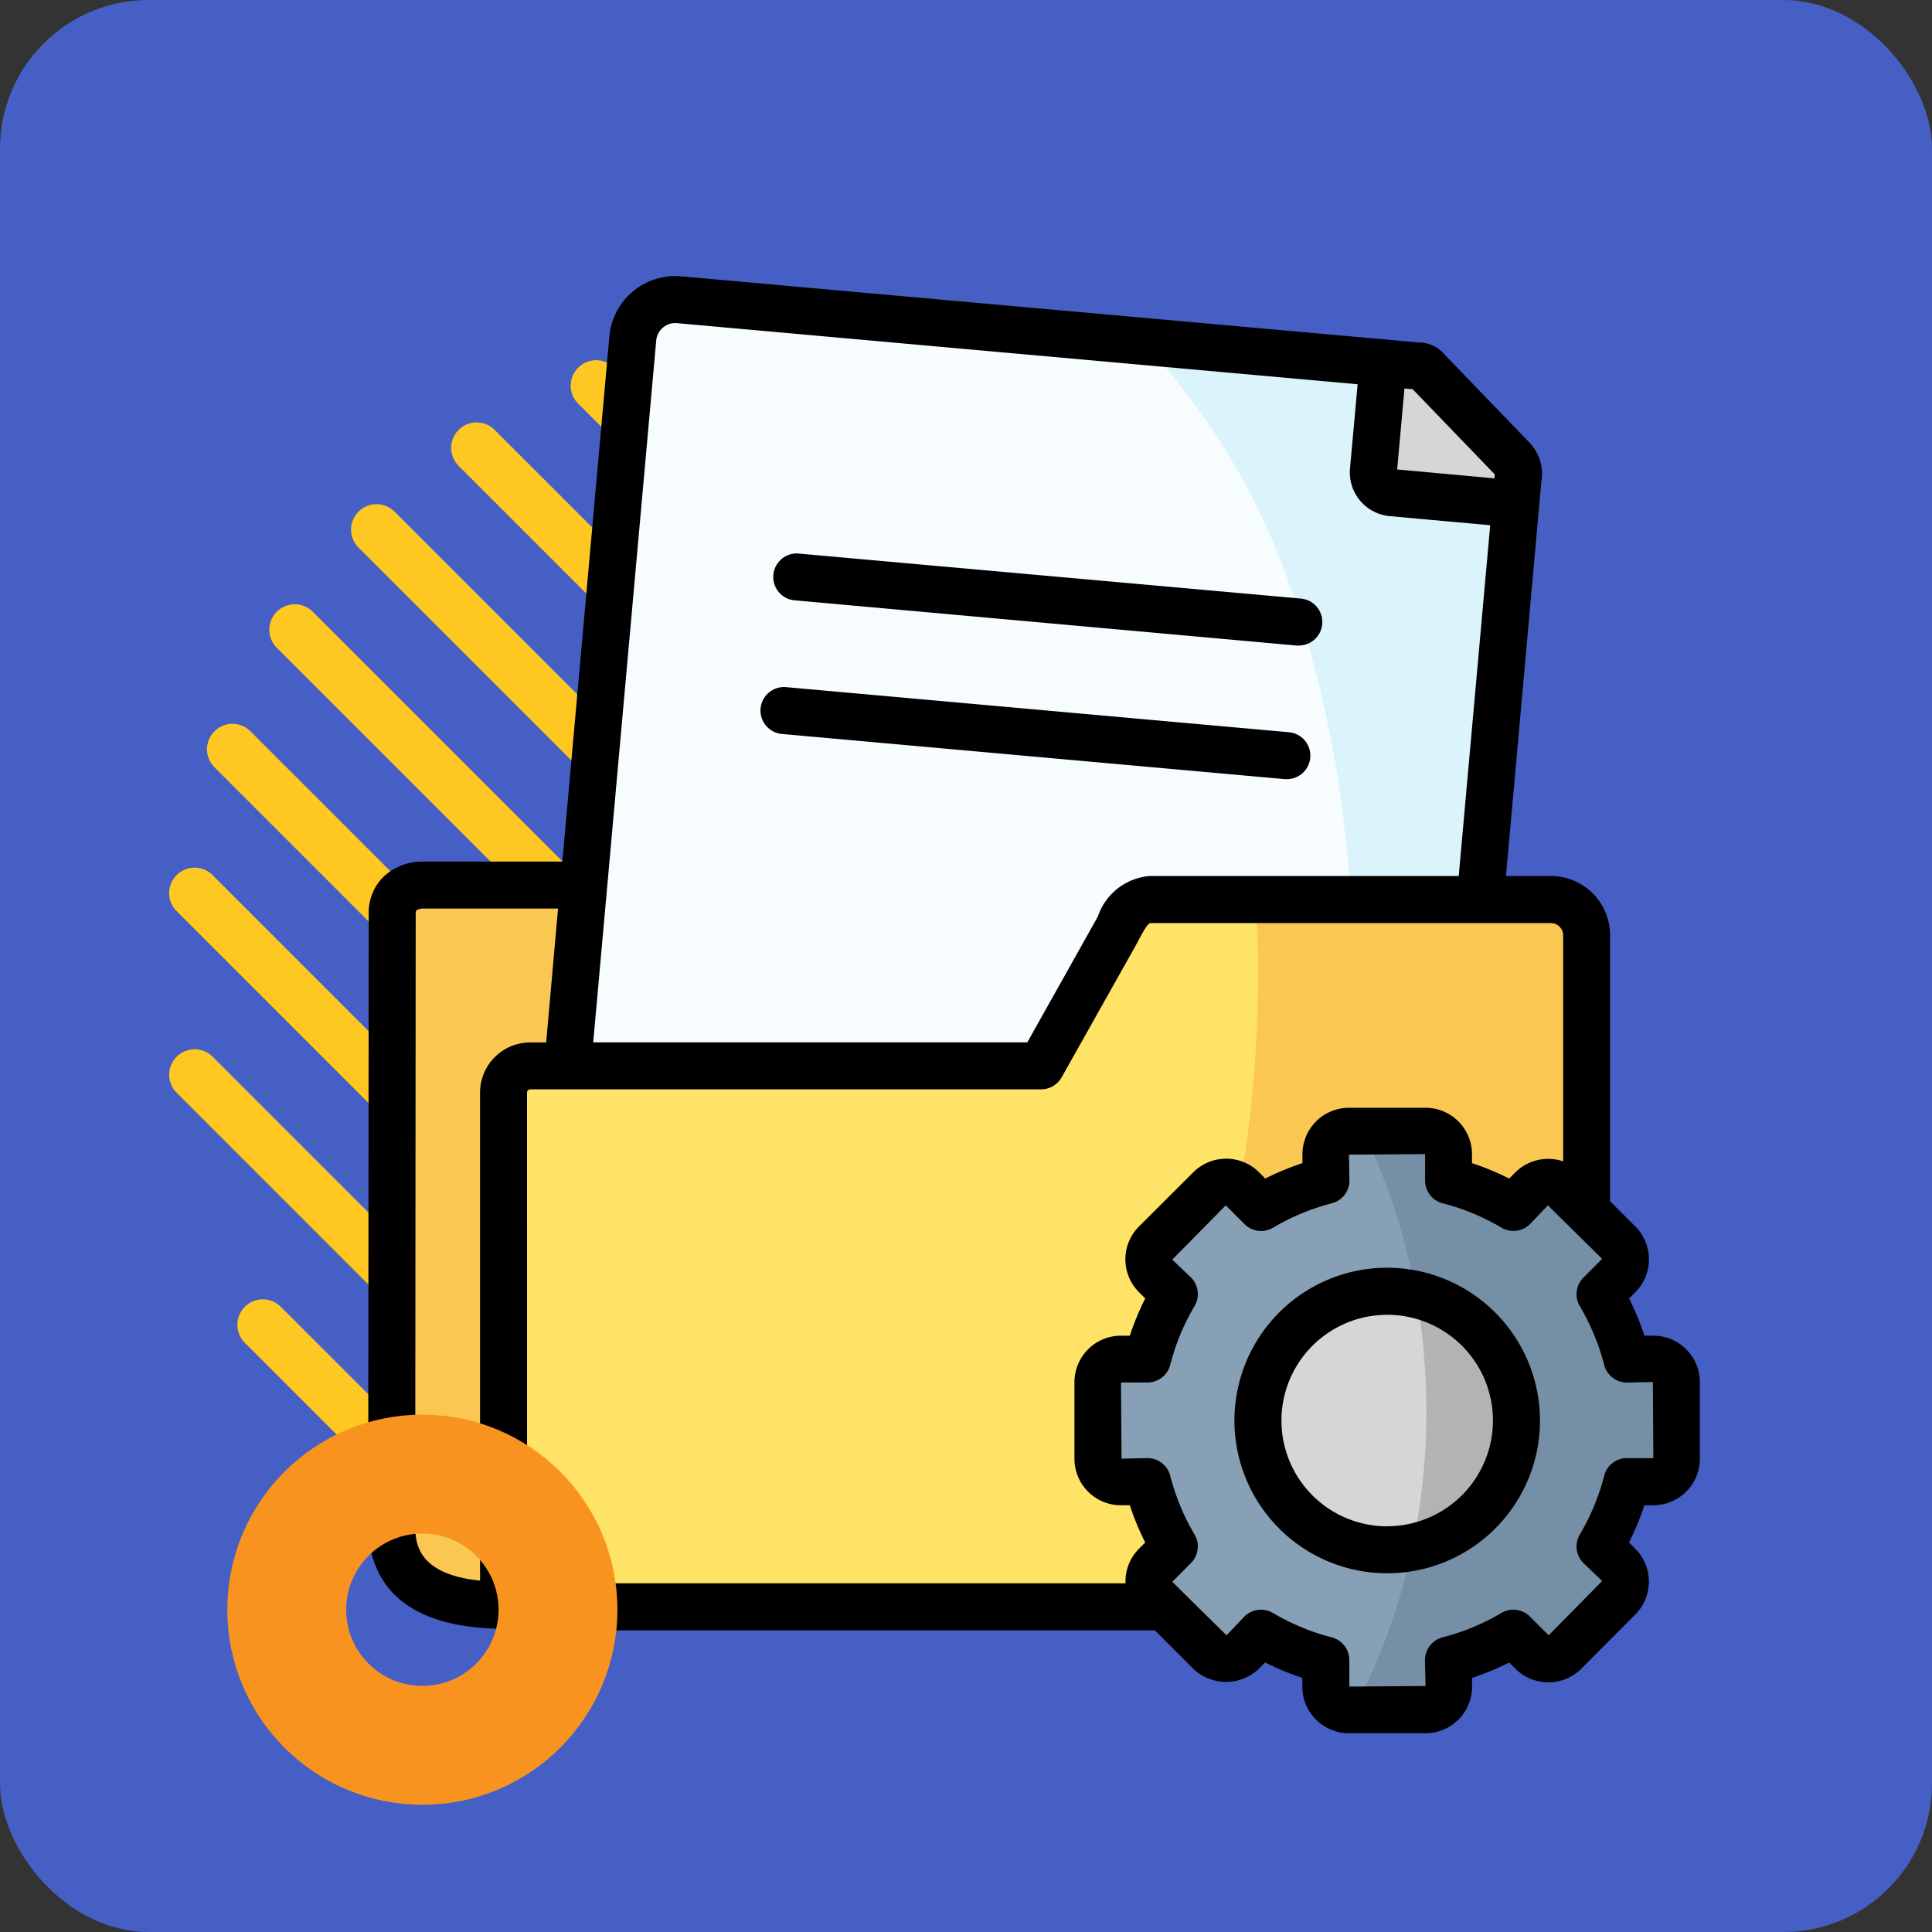 <svg id="Grupo_991489" data-name="Grupo 991489" xmlns="http://www.w3.org/2000/svg" width="65" height="65" viewBox="0 0 65 65">
  <rect x="0" y="0" width="65" height="65" fill="#333333" stroke="none"/>
  <rect id="Rectángulo_33792" data-name="Rectángulo 33792" width="65" height="65" rx="5" fill="#465fc4"/>
  <g id="Grupo_80313" data-name="Grupo 80313" transform="translate(5.692 10.843)">
    <g id="Grupo_80111" data-name="Grupo 80111" transform="translate(24.464)">
      <path id="Trazado_113526" data-name="Trazado 113526" d="M289.532,1037.3l-17.138-17.138a.856.856,0,0,1,0-1.21h0a.856.856,0,0,1,1.211,0l17.138,17.138a.856.856,0,0,1,0,1.211h0A.857.857,0,0,1,289.532,1037.3Z" transform="translate(-272.143 -1018.7)" fill="#ffc721"/>
    </g>
    <g id="Grupo_80112" data-name="Grupo 80112" transform="translate(32.873 2.294)">
      <path id="Trazado_113527" data-name="Trazado 113527" d="M343.678,1044.286l-6.434-6.434a.857.857,0,0,1,0-1.211h0a.856.856,0,0,1,1.211,0l6.433,6.433a.856.856,0,0,1,0,1.211h0A.856.856,0,0,1,343.678,1044.286Z" transform="translate(-336.993 -1036.39)" fill="#ffc721"/>
    </g>
    <g id="Grupo_80113" data-name="Grupo 80113" transform="translate(18.349)">
      <path id="Trazado_113528" data-name="Trazado 113528" d="M248.493,1043.414l-23.253-23.253a.855.855,0,0,1,0-1.21h0a.856.856,0,0,1,1.211,0L249.7,1042.2a.856.856,0,0,1,0,1.211h0A.856.856,0,0,1,248.493,1043.414Z" transform="translate(-224.989 -1018.7)" fill="#ffc721"/>
    </g>
    <g id="Grupo_80114" data-name="Grupo 80114" transform="translate(13.51 1.276)">
      <path id="Trazado_113529" data-name="Trazado 113529" d="M214.741,1056.815,187.926,1030a.856.856,0,0,1,0-1.211h0a.855.855,0,0,1,1.211,0l26.816,26.816a.856.856,0,0,1,0,1.211h0A.856.856,0,0,1,214.741,1056.815Z" transform="translate(-187.675 -1028.537)" fill="#ffc721"/>
    </g>
    <g id="Grupo_80115" data-name="Grupo 80115" transform="translate(9.488 3.369)">
      <path id="Trazado_113530" data-name="Trazado 113530" d="M185.658,1074.883l-28.744-28.744a.856.856,0,0,1,0-1.211h0a.856.856,0,0,1,1.211,0l28.745,28.745a.856.856,0,0,1,0,1.211h0A.856.856,0,0,1,185.658,1074.883Z" transform="translate(-156.663 -1044.677)" fill="#ffc721"/>
    </g>
    <g id="Grupo_80116" data-name="Grupo 80116" transform="translate(6.119 6.119)">
      <path id="Trazado_113531" data-name="Trazado 113531" d="M160.3,1096.71l-29.363-29.363a.857.857,0,0,1,0-1.211h0a.857.857,0,0,1,1.211,0l29.363,29.364a.857.857,0,0,1,0,1.211h0A.857.857,0,0,1,160.3,1096.71Z" transform="translate(-130.686 -1065.885)" fill="#ffc721"/>
    </g>
    <g id="Grupo_80117" data-name="Grupo 80117" transform="translate(3.369 9.488)">
      <path id="Trazado_113532" data-name="Trazado 113532" d="M138.474,1122.069l-28.745-28.745a.856.856,0,0,1,0-1.21h0a.856.856,0,0,1,1.211,0l28.744,28.744a.856.856,0,0,1,0,1.211h0A.856.856,0,0,1,138.474,1122.069Z" transform="translate(-109.478 -1091.863)" fill="#ffc721"/>
    </g>
    <g id="Grupo_80118" data-name="Grupo 80118" transform="translate(1.276 13.51)">
      <path id="Trazado_113533" data-name="Trazado 113533" d="M120.4,1151.153l-26.816-26.816a.856.856,0,0,1,0-1.211h0a.855.855,0,0,1,1.211,0l26.816,26.816a.856.856,0,0,1,0,1.211h0A.855.855,0,0,1,120.4,1151.153Z" transform="translate(-93.336 -1122.875)" fill="#ffc721"/>
    </g>
    <g id="Grupo_80119" data-name="Grupo 80119" transform="translate(0 18.349)">
      <path id="Trazado_113534" data-name="Trazado 113534" d="M107,1184.9,83.75,1161.651a.855.855,0,0,1,0-1.211h0a.855.855,0,0,1,1.211,0l23.253,23.253a.855.855,0,0,1,0,1.211h0A.856.856,0,0,1,107,1184.9Z" transform="translate(-83.499 -1160.189)" fill="#ffc721"/>
    </g>
    <g id="Grupo_80120" data-name="Grupo 80120" transform="translate(0 24.464)">
      <path id="Trazado_113535" data-name="Trazado 113535" d="M100.888,1225.943,83.75,1208.8a.856.856,0,0,1,0-1.211h0a.856.856,0,0,1,1.211,0l17.138,17.138a.857.857,0,0,1,0,1.211h0A.856.856,0,0,1,100.888,1225.943Z" transform="translate(-83.499 -1207.343)" fill="#ffc721"/>
    </g>
    <g id="Grupo_80121" data-name="Grupo 80121" transform="translate(2.294 32.873)">
      <path id="Trazado_113536" data-name="Trazado 113536" d="M107.875,1280.088l-6.433-6.434a.856.856,0,0,1,0-1.211h0a.857.857,0,0,1,1.211,0l6.434,6.434a.856.856,0,0,1,0,1.211h0A.856.856,0,0,1,107.875,1280.088Z" transform="translate(-101.191 -1272.193)" fill="#ffc721"/>
    </g>
  </g>
  <g id="folder_setting" transform="translate(8.719 8.287)">
    <g id="Grupo_991567" data-name="Grupo 991567" transform="translate(3.669 1)">
      <g id="Grupo_991554" data-name="Grupo 991554" transform="translate(6.705 0.791)">
        <path id="Trazado_679166" data-name="Trazado 679166" d="M12.148,27.784H28.082l2.473-4.4c.322-.575.538-1.2,1.2-1.2H42.857L44.051,8.876l-4.46-4.743-9.433-.846L15.9,2.006a1.436,1.436,0,0,0-1.557,1.3L12.7,21.7Z" transform="translate(-12.148 -2)" fill="#f7fdff" fill-rule="evenodd"/>
      </g>
      <g id="Grupo_991555" data-name="Grupo 991555" transform="translate(0.791 20.489)">
        <path id="Trazado_679167" data-name="Trazado 679167" d="M4.686,33.325,4.669,45v3.417c0,1.549.852,2.717,3.763,2.731V33.894a.9.9,0,0,1,.9-.9h1.254l.547-6.086H5.74a.948.948,0,0,0-1.055.952Z" transform="translate(-4.669 -26.911)" fill="#fac852" fill-rule="evenodd"/>
      </g>
      <g id="Grupo_991556" data-name="Grupo 991556" transform="translate(4.554 20.977)">
        <path id="Trazado_679168" data-name="Trazado 679168" d="M9.428,51.325H31.667l-.3-.3a.774.774,0,0,1,0-1.091l.63-.633a8.305,8.305,0,0,1-.9-2.181H30.2a.773.773,0,0,1-.772-.772V43.765a.773.773,0,0,1,.772-.772h.891a8.362,8.362,0,0,1,.9-2.184l-.63-.63a.774.774,0,0,1,0-1.091l1.826-1.826a.774.774,0,0,1,1.091,0l.63.63a8.384,8.384,0,0,1,2.181-.9V36.1a.776.776,0,0,1,.774-.772h2.581a.773.773,0,0,1,.772.772v.891a8.3,8.3,0,0,1,2.181.9l.63-.63a.777.777,0,0,1,1.093,0l.744.744V28.725a1.2,1.2,0,0,0-1.2-1.2H31.181c-.658,0-.874.622-1.2,1.2l-2.473,4.4H10.325a.9.9,0,0,0-.9.9V51.278Z" transform="translate(-9.428 -27.529)" fill="#ffe366" fill-rule="evenodd"/>
      </g>
      <g id="Grupo_991557" data-name="Grupo 991557" transform="translate(29.935 34.155)">
        <path id="Trazado_679169" data-name="Trazado 679169" d="M41.526,48.543a4.349,4.349,0,1,0,4.349-4.349A4.349,4.349,0,0,0,41.526,48.543Z" transform="translate(-41.526 -44.194)" fill="#d6d6d6" fill-rule="evenodd"/>
      </g>
      <g id="Grupo_991558" data-name="Grupo 991558" transform="translate(24.553 28.773)">
        <path id="Trazado_679170" data-name="Trazado 679170" d="M36.383,49.181a8.305,8.305,0,0,0,.9,2.181l-.63.633a.774.774,0,0,0,0,1.091l.3.3,1.524,1.524a.774.774,0,0,0,1.091,0l.63-.63a8.384,8.384,0,0,0,2.181.9v.891a.776.776,0,0,0,.774.772h2.581a.773.773,0,0,0,.772-.772v-.891a8.3,8.3,0,0,0,2.181-.9l.63.63a.777.777,0,0,0,1.094,0l1.826-1.826a.774.774,0,0,0,0-1.091l-.63-.633a8.4,8.4,0,0,0,.9-2.181h.888a.776.776,0,0,0,.774-.772V45.828a.776.776,0,0,0-.774-.772h-.888a8.4,8.4,0,0,0-.9-2.181l.63-.633a.774.774,0,0,0,0-1.091l-1.082-1.082-.744-.744a.777.777,0,0,0-1.093,0l-.63.63a8.306,8.306,0,0,0-2.181-.9v-.891a.773.773,0,0,0-.772-.772H43.16a.776.776,0,0,0-.774.772v.891a8.384,8.384,0,0,0-2.181.9l-.63-.63a.774.774,0,0,0-1.091,0l-1.826,1.826a.774.774,0,0,0,0,1.091l.63.63a8.363,8.363,0,0,0-.9,2.184h-.891a.773.773,0,0,0-.772.772v2.581a.773.773,0,0,0,.772.772h.891ZM40.1,47.119a4.349,4.349,0,1,1,4.349,4.349A4.349,4.349,0,0,1,40.1,47.119Z" transform="translate(-34.72 -37.388)" fill="#88a0b5" fill-rule="evenodd"/>
      </g>
      <g id="Grupo_991559" data-name="Grupo 991559" transform="translate(26.044 2.196)">
        <path id="Trazado_679171" data-name="Trazado 679171" d="M43.027,17.574a41.178,41.178,0,0,1,.586,4.985h4.363L49.169,9.247,45,8.87a.686.686,0,0,1-.622-.741L44.709,4.5l-6.244-.561L36.6,3.777a23.182,23.182,0,0,1,5.273,9.156,36.7,36.7,0,0,1,1.149,4.64Z" transform="translate(-36.605 -3.777)" fill="#dbf4fc" fill-rule="evenodd"/>
      </g>
      <g id="Grupo_991560" data-name="Grupo 991560" transform="translate(29.324 20.977)">
        <path id="Trazado_679172" data-name="Trazado 679172" d="M41.295,27.529c.044.813.069,1.638.069,2.47a42,42,0,0,1-.611,7.191.71.71,0,0,1,.083.072l.63.63a8.384,8.384,0,0,1,2.181-.9V36.1a.776.776,0,0,1,.774-.772H47a.773.773,0,0,1,.772.772v.891a8.3,8.3,0,0,1,2.181.9l.63-.63a.777.777,0,0,1,1.093,0l.744.744V28.725a1.2,1.2,0,0,0-1.2-1.2h-9.93Z" transform="translate(-40.753 -27.529)" fill="#fac852" fill-rule="evenodd"/>
      </g>
      <g id="Grupo_991561" data-name="Grupo 991561" transform="translate(33.817 2.923)">
        <path id="Trazado_679173" data-name="Trazado 679173" d="M47.06,9.062l4.166.377.072-.8A.763.763,0,0,0,51.1,7.91L48.323,5.027c-.2-.205-.164-.205-.447-.23l-1.11-.1-.328,3.625A.686.686,0,0,0,47.06,9.062Z" transform="translate(-46.436 -4.697)" fill="#d6d6d6" fill-rule="evenodd"/>
      </g>
      <g id="Grupo_991562" data-name="Grupo 991562" transform="translate(35.127 34.263)">
        <path id="Trazado_679174" data-name="Trazado 679174" d="M48.567,48.272a22.018,22.018,0,0,1-.475,4.566,4.349,4.349,0,0,0,.125-8.507A22.148,22.148,0,0,1,48.567,48.272Z" transform="translate(-48.093 -44.331)" fill="#b3b3b3" fill-rule="evenodd"/>
      </g>
      <g id="Grupo_991563" data-name="Grupo 991563" transform="translate(33.168 28.773)">
        <path id="Trazado_679175" data-name="Trazado 679175" d="M47.7,42.878a4.349,4.349,0,0,1-.125,8.507,20.585,20.585,0,0,1-.525,2,20.913,20.913,0,0,1-1.435,3.461h2.406a.773.773,0,0,0,.772-.772v-.891a8.3,8.3,0,0,0,2.181-.9l.63.63a.777.777,0,0,0,1.094,0l1.826-1.826a.774.774,0,0,0,0-1.091l-.63-.633a8.4,8.4,0,0,0,.9-2.181h.888a.776.776,0,0,0,.774-.772V45.828a.776.776,0,0,0-.774-.772H54.8a8.4,8.4,0,0,0-.9-2.181l.63-.633a.774.774,0,0,0,0-1.091l-1.082-1.082-.744-.744a.777.777,0,0,0-1.094,0l-.63.63a8.306,8.306,0,0,0-2.181-.9V38.16a.773.773,0,0,0-.772-.772h-2.1A21.421,21.421,0,0,1,47.7,42.878Z" transform="translate(-45.615 -37.388)" fill="#748fa6" fill-rule="evenodd"/>
      </g>
      <g id="Grupo_991564" data-name="Grupo 991564">
        <path id="Trazado_679176" data-name="Trazado 679176" d="M46.908,36.651h-.3a9.246,9.246,0,0,0-.519-1.251l.212-.212a1.565,1.565,0,0,0,0-2.21l-.851-.851V23.173a1.99,1.99,0,0,0-1.99-1.987H41.948L43.136,7.934a1.533,1.533,0,0,0-.413-1.346L39.884,3.643A1.139,1.139,0,0,0,39,3.235l-1.108-.1h0L14.2,1.01a2.227,2.227,0,0,0-2.417,2.018L10.2,20.7H5.524a1.888,1.888,0,0,0-1.349.52,1.683,1.683,0,0,0-.489,1.222L3.669,42.995c0,1.558.759,3.4,4.268,3.511a.783.783,0,0,0,.287.058H30.134l1.292,1.292a1.6,1.6,0,0,0,2.209,0l.211-.212a9.15,9.15,0,0,0,1.251.519v.3a1.565,1.565,0,0,0,1.565,1.562h2.581a1.564,1.564,0,0,0,1.563-1.562v-.3a9.045,9.045,0,0,0,1.251-.518l.213.214a1.568,1.568,0,0,0,2.209,0L46.3,46.03a1.564,1.564,0,0,0,0-2.208l-.213-.215a9.247,9.247,0,0,0,.519-1.252h.3a1.566,1.566,0,0,0,1.565-1.562V38.213a1.566,1.566,0,0,0-1.565-1.562ZM38.533,4.782l.275.025,2.763,2.866c0,.037-.007.076-.01.12v.014l-3.274-.3ZM13.359,3.168a.64.64,0,0,1,.229-.436.63.63,0,0,1,.469-.147l22.9,2.056L36.7,7.478a1.477,1.477,0,0,0,1.338,1.6l3.379.306-1.059,11.8H29.976a2.012,2.012,0,0,0-1.76,1.367l-2.372,4.231H11.239Zm-5.927,25.3V44.892c-2.175-.224-2.182-1.333-2.182-1.9L5.267,22.44a.17.17,0,0,1,.024-.1.479.479,0,0,1,.241-.06h4.524l-.4,4.505H9.119a1.689,1.689,0,0,0-1.687,1.687Zm1.581,0a.107.107,0,0,1,.105-.106H26.307a.792.792,0,0,0,.69-.4l2.473-4.4.145-.269c.095-.179.253-.48.361-.523H43.464a.412.412,0,0,1,.408.405v7.61a1.572,1.572,0,0,0-1.606.368l-.21.211a9.054,9.054,0,0,0-1.251-.518v-.3a1.564,1.564,0,0,0-1.563-1.563H36.662A1.566,1.566,0,0,0,35.1,30.545v.3a9.156,9.156,0,0,0-1.251.519l-.211-.212a1.565,1.565,0,0,0-2.209,0L29.6,32.977a1.564,1.564,0,0,0,0,2.209l.211.212a9.159,9.159,0,0,0-.519,1.253h-.3a1.564,1.564,0,0,0-1.562,1.562v2.581a1.564,1.564,0,0,0,1.562,1.562h.3a9.115,9.115,0,0,0,.519,1.253l-.212.212a1.553,1.553,0,0,0-.451,1.161H9.014Zm37.006,12.3a.79.79,0,0,0-.766.594,7.635,7.635,0,0,1-.82,1.977.79.79,0,0,0,.12.959l.631.607-1.8,1.826-.63-.63a.791.791,0,0,0-.964-.12,7.5,7.5,0,0,1-1.974.818.791.791,0,0,0-.593.766l.019.872-2.564.019v-.891a.79.79,0,0,0-.593-.765,7.6,7.6,0,0,1-1.976-.82.791.791,0,0,0-.963.121l-.6.63-1.825-1.8.63-.633a.79.79,0,0,0,.119-.961,7.506,7.506,0,0,1-.818-1.974.791.791,0,0,0-.766-.594l-.872.019-.019-2.562h.891a.791.791,0,0,0,.766-.594,7.571,7.571,0,0,1,.819-1.978.791.791,0,0,0-.121-.962l-.63-.6,1.8-1.826.63.63a.791.791,0,0,0,.963.121,7.6,7.6,0,0,1,1.976-.82.79.79,0,0,0,.593-.765l-.017-.872,2.562-.019v.89a.791.791,0,0,0,.593.766,7.5,7.5,0,0,1,1.974.818.792.792,0,0,0,.964-.12l.6-.63,1.825,1.8-.63.632a.791.791,0,0,0-.121.96,7.652,7.652,0,0,1,.82,1.977.79.79,0,0,0,.766.594l.872-.019.016,2.562H46.02Z" transform="translate(-3.669 -1)"/>
        <path id="Trazado_679177" data-name="Trazado 679177" d="M45.665,43.194a5.14,5.14,0,1,0,5.14,5.14A5.146,5.146,0,0,0,45.665,43.194Zm0,8.7a3.558,3.558,0,1,1,3.558-3.558A3.562,3.562,0,0,1,45.665,51.892Z" transform="translate(-11.382 -9.83)"/>
      </g>
      <g id="Grupo_991565" data-name="Grupo 991565" transform="translate(13.58 9.327)">
        <path id="Trazado_679178" data-name="Trazado 679178" d="M38.58,15.9c-.024,0-.048,0-.071,0L21.563,14.373A.791.791,0,0,1,21.7,12.8L38.65,14.319a.791.791,0,0,1-.07,1.578Z" transform="translate(-20.842 -12.794)"/>
      </g>
      <g id="Grupo_991566" data-name="Grupo 991566" transform="translate(13.175 13.826)">
        <path id="Trazado_679179" data-name="Trazado 679179" d="M38.07,21.586c-.024,0-.048,0-.071,0L21.05,20.063a.791.791,0,0,1,.141-1.575L38.14,20.008a.791.791,0,0,1-.07,1.578Z" transform="translate(-20.33 -18.485)"/>
      </g>
    </g>
  </g>
  <g id="Elipse_4731" data-name="Elipse 4731" transform="translate(7.647 47.594)" fill="none" stroke="#f9931f" stroke-width="4">
    <ellipse cx="6.563" cy="6.563" rx="6.563" ry="6.563" stroke="none"/>
    <ellipse cx="6.563" cy="6.563" rx="4.563" ry="4.563" fill="none"/>
  </g>
</svg>

